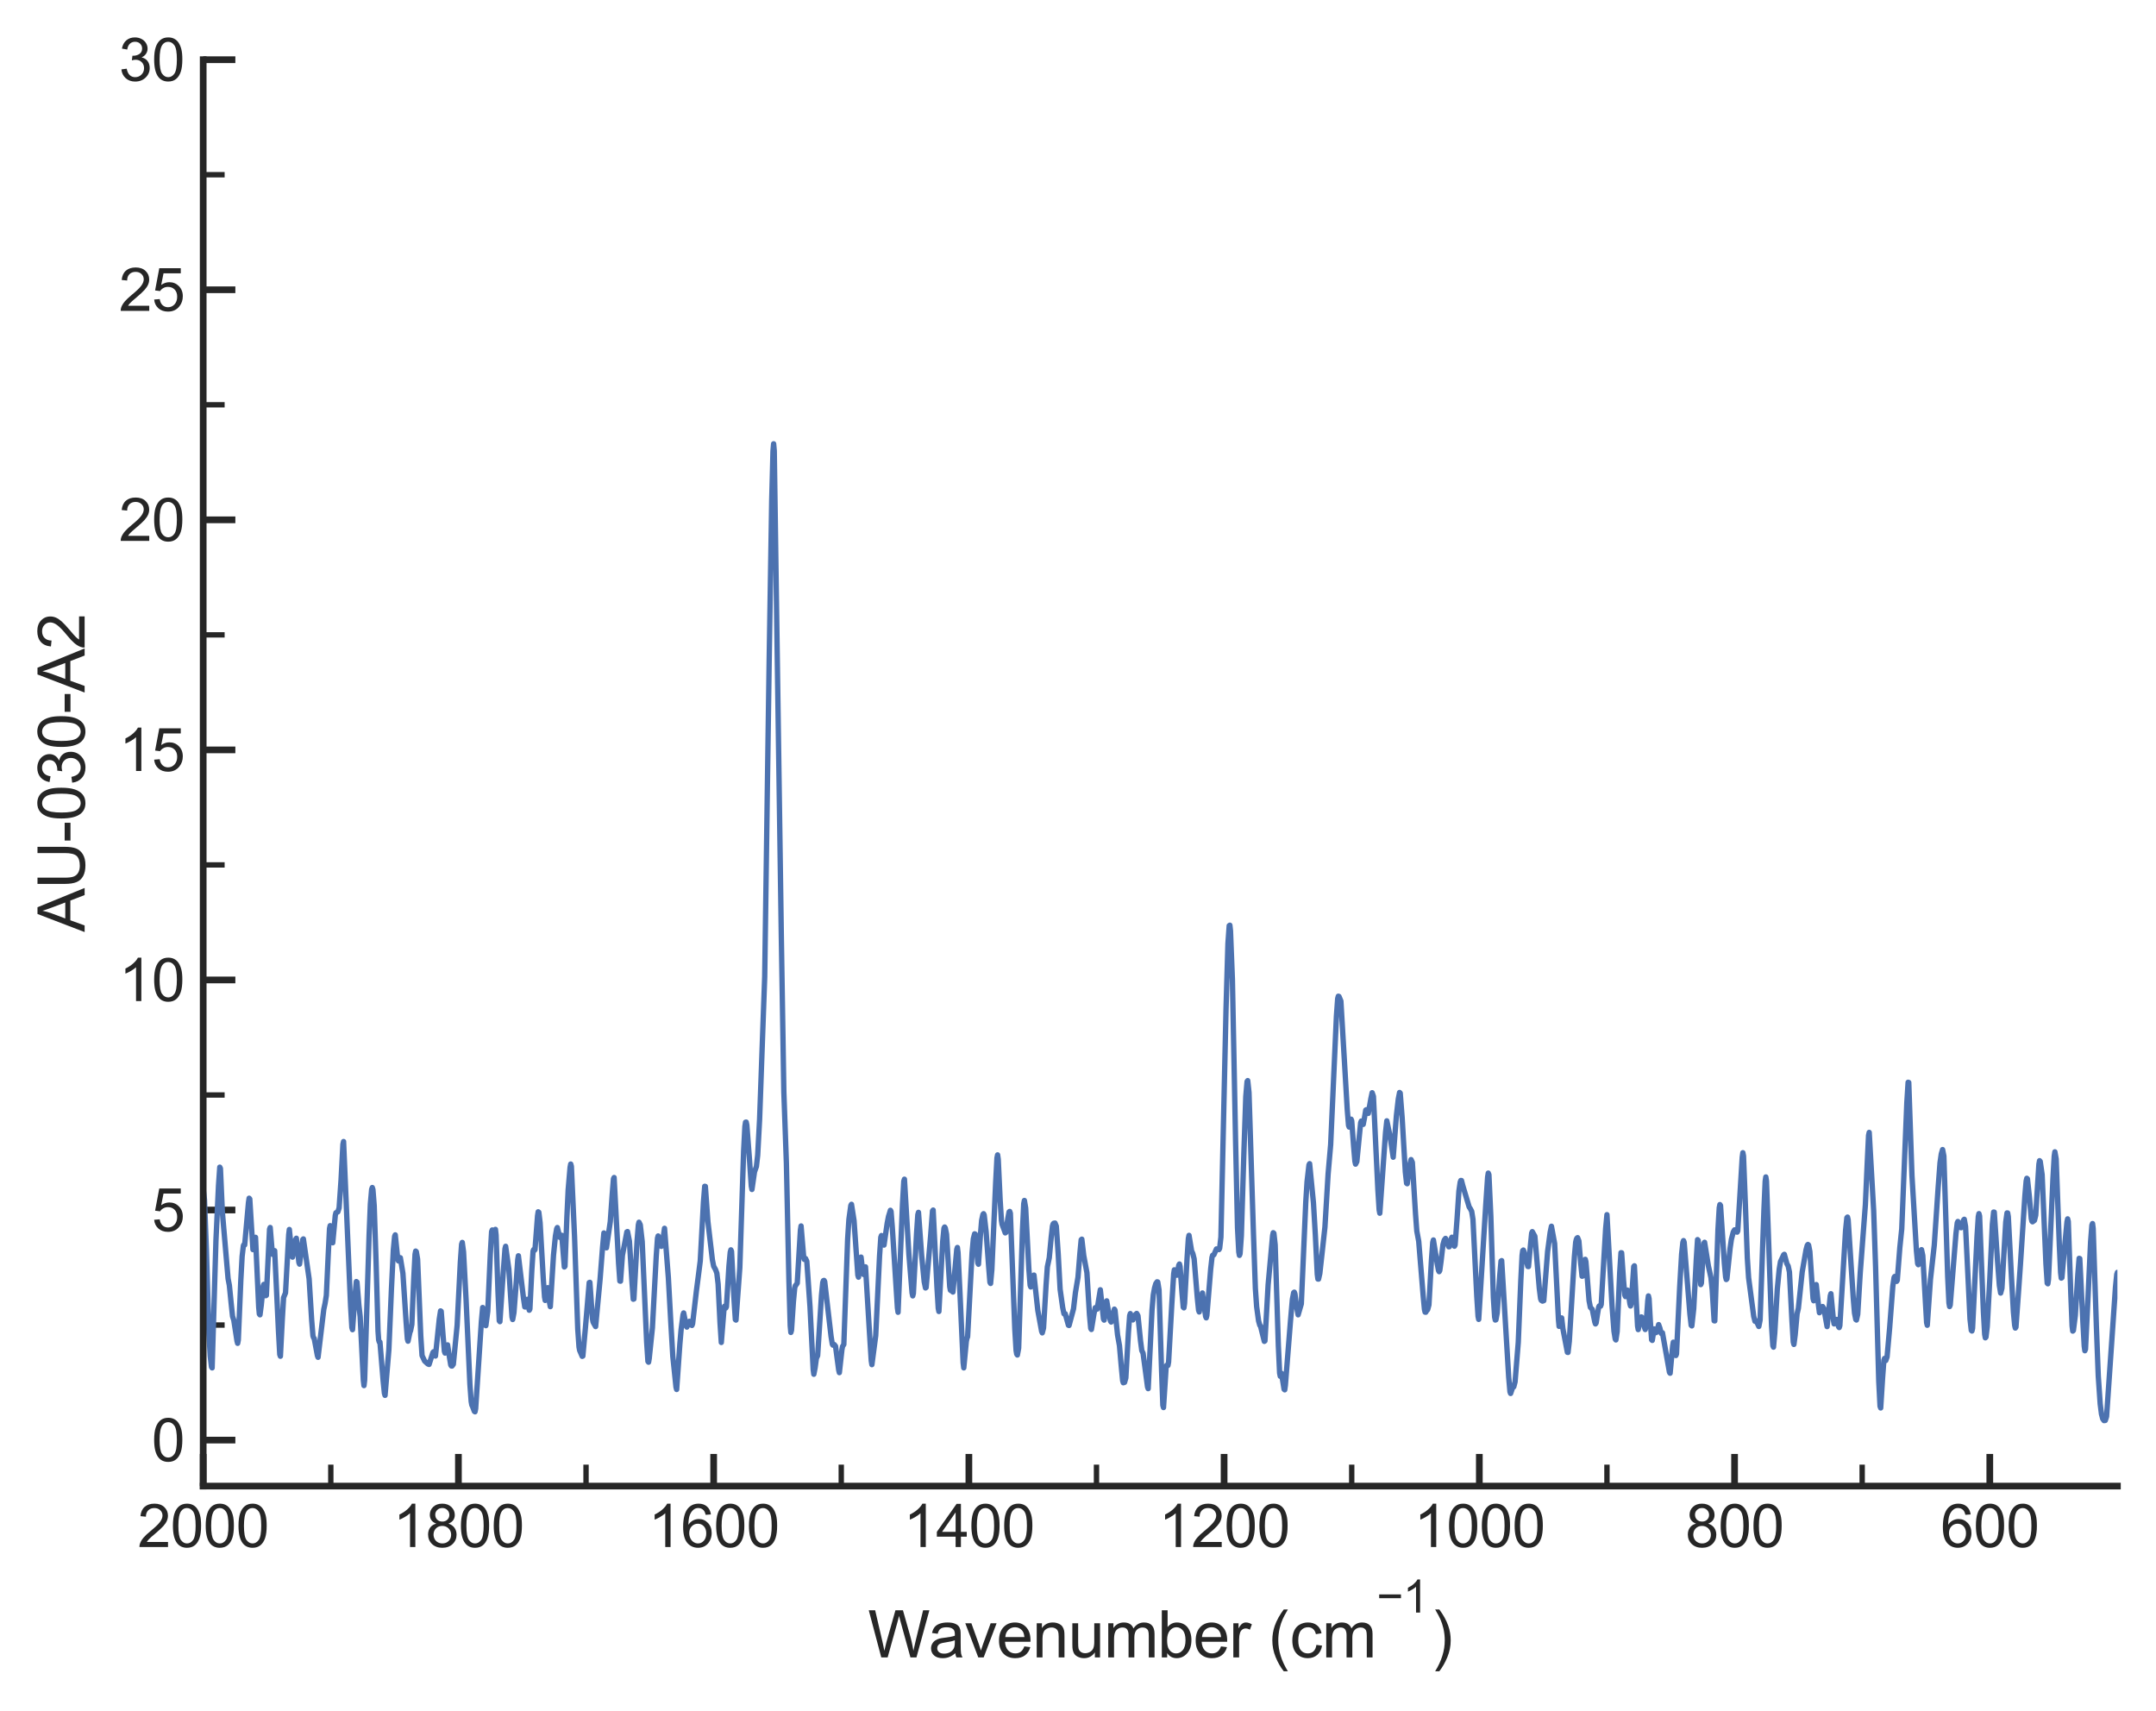 <?xml version="1.0" encoding="utf-8" standalone="no"?>
<!DOCTYPE svg PUBLIC "-//W3C//DTD SVG 1.1//EN"
  "http://www.w3.org/Graphics/SVG/1.1/DTD/svg11.dtd">
<svg xmlns:xlink="http://www.w3.org/1999/xlink" width="402.228pt" height="319.169pt" viewBox="0 0 402.228 319.169" xmlns="http://www.w3.org/2000/svg" version="1.1">
 <defs>
  <style type="text/css">*{stroke-linejoin: round; stroke-linecap: butt}</style>
 </defs>
 <g id="figure_1">
  <g id="patch_1">
   <path d="M 0 319.169 
L 402.228 319.169 
L 402.228 0 
L 0 0 
z
" style="fill: #ffffff"/>
  </g>
  <g id="axes_1">
   <g id="patch_2">
    <path d="M 37.908 277.249 
L 395.028 277.249 
L 395.028 11.137 
L 37.908 11.137 
z
" style="fill: #ffffff"/>
   </g>
   <g id="matplotlib.axis_1">
    <g id="xtick_1">
     <g id="line2d_1">
      <defs>
       <path id="mbbbd903b39" d="M 0 0 
L 0 -6 
" style="stroke: #262626; stroke-width: 1.25"/>
      </defs>
      <g>
       <use xlink:href="#mbbbd903b39" x="371.22" y="277.249" style="fill: #262626; stroke: #262626; stroke-width: 1.25"/>
      </g>
     </g>
     <g id="text_1">
      <!-- 600 -->
      <g style="fill: #262626" transform="translate(362.045 288.622) scale(0.11 -0.11)">
       <defs>
        <path id="ArialMT-36" d="M 3184 3459 
L 2625 3416 
Q 2550 3747 2413 3897 
Q 2184 4138 1850 4138 
Q 1581 4138 1378 3988 
Q 1113 3794 959 3422 
Q 806 3050 800 2363 
Q 1003 2672 1297 2822 
Q 1591 2972 1913 2972 
Q 2475 2972 2870 2558 
Q 3266 2144 3266 1488 
Q 3266 1056 3080 686 
Q 2894 316 2569 119 
Q 2244 -78 1831 -78 
Q 1128 -78 684 439 
Q 241 956 241 2144 
Q 241 3472 731 4075 
Q 1159 4600 1884 4600 
Q 2425 4600 2770 4297 
Q 3116 3994 3184 3459 
z
M 888 1484 
Q 888 1194 1011 928 
Q 1134 663 1356 523 
Q 1578 384 1822 384 
Q 2178 384 2434 671 
Q 2691 959 2691 1453 
Q 2691 1928 2437 2201 
Q 2184 2475 1800 2475 
Q 1419 2475 1153 2201 
Q 888 1928 888 1484 
z
" transform="scale(0.016)"/>
        <path id="ArialMT-30" d="M 266 2259 
Q 266 3072 433 3567 
Q 600 4063 929 4331 
Q 1259 4600 1759 4600 
Q 2128 4600 2406 4451 
Q 2684 4303 2865 4023 
Q 3047 3744 3150 3342 
Q 3253 2941 3253 2259 
Q 3253 1453 3087 958 
Q 2922 463 2592 192 
Q 2263 -78 1759 -78 
Q 1097 -78 719 397 
Q 266 969 266 2259 
z
M 844 2259 
Q 844 1131 1108 757 
Q 1372 384 1759 384 
Q 2147 384 2411 759 
Q 2675 1134 2675 2259 
Q 2675 3391 2411 3762 
Q 2147 4134 1753 4134 
Q 1366 4134 1134 3806 
Q 844 3388 844 2259 
z
" transform="scale(0.016)"/>
       </defs>
       <use xlink:href="#ArialMT-36"/>
       <use xlink:href="#ArialMT-30" x="55.615"/>
       <use xlink:href="#ArialMT-30" x="111.23"/>
      </g>
     </g>
    </g>
    <g id="xtick_2">
     <g id="line2d_2">
      <g>
       <use xlink:href="#mbbbd903b39" x="323.604" y="277.249" style="fill: #262626; stroke: #262626; stroke-width: 1.25"/>
      </g>
     </g>
     <g id="text_2">
      <!-- 800 -->
      <g style="fill: #262626" transform="translate(314.429 288.622) scale(0.11 -0.11)">
       <defs>
        <path id="ArialMT-38" d="M 1131 2484 
Q 781 2613 612 2850 
Q 444 3088 444 3419 
Q 444 3919 803 4259 
Q 1163 4600 1759 4600 
Q 2359 4600 2725 4251 
Q 3091 3903 3091 3403 
Q 3091 3084 2923 2848 
Q 2756 2613 2416 2484 
Q 2838 2347 3058 2040 
Q 3278 1734 3278 1309 
Q 3278 722 2862 322 
Q 2447 -78 1769 -78 
Q 1091 -78 675 323 
Q 259 725 259 1325 
Q 259 1772 486 2073 
Q 713 2375 1131 2484 
z
M 1019 3438 
Q 1019 3113 1228 2906 
Q 1438 2700 1772 2700 
Q 2097 2700 2305 2904 
Q 2513 3109 2513 3406 
Q 2513 3716 2298 3927 
Q 2084 4138 1766 4138 
Q 1444 4138 1231 3931 
Q 1019 3725 1019 3438 
z
M 838 1322 
Q 838 1081 952 856 
Q 1066 631 1291 507 
Q 1516 384 1775 384 
Q 2178 384 2440 643 
Q 2703 903 2703 1303 
Q 2703 1709 2433 1975 
Q 2163 2241 1756 2241 
Q 1359 2241 1098 1978 
Q 838 1716 838 1322 
z
" transform="scale(0.016)"/>
       </defs>
       <use xlink:href="#ArialMT-38"/>
       <use xlink:href="#ArialMT-30" x="55.615"/>
       <use xlink:href="#ArialMT-30" x="111.23"/>
      </g>
     </g>
    </g>
    <g id="xtick_3">
     <g id="line2d_3">
      <g>
       <use xlink:href="#mbbbd903b39" x="275.988" y="277.249" style="fill: #262626; stroke: #262626; stroke-width: 1.25"/>
      </g>
     </g>
     <g id="text_3">
      <!-- 1000 -->
      <g style="fill: #262626" transform="translate(263.754 288.622) scale(0.11 -0.11)">
       <defs>
        <path id="ArialMT-31" d="M 2384 0 
L 1822 0 
L 1822 3584 
Q 1619 3391 1289 3197 
Q 959 3003 697 2906 
L 697 3450 
Q 1169 3672 1522 3987 
Q 1875 4303 2022 4600 
L 2384 4600 
L 2384 0 
z
" transform="scale(0.016)"/>
       </defs>
       <use xlink:href="#ArialMT-31"/>
       <use xlink:href="#ArialMT-30" x="55.615"/>
       <use xlink:href="#ArialMT-30" x="111.23"/>
       <use xlink:href="#ArialMT-30" x="166.846"/>
      </g>
     </g>
    </g>
    <g id="xtick_4">
     <g id="line2d_4">
      <g>
       <use xlink:href="#mbbbd903b39" x="228.372" y="277.249" style="fill: #262626; stroke: #262626; stroke-width: 1.25"/>
      </g>
     </g>
     <g id="text_4">
      <!-- 1200 -->
      <g style="fill: #262626" transform="translate(216.138 288.622) scale(0.11 -0.11)">
       <defs>
        <path id="ArialMT-32" d="M 3222 541 
L 3222 0 
L 194 0 
Q 188 203 259 391 
Q 375 700 629 1000 
Q 884 1300 1366 1694 
Q 2113 2306 2375 2664 
Q 2638 3022 2638 3341 
Q 2638 3675 2398 3904 
Q 2159 4134 1775 4134 
Q 1369 4134 1125 3890 
Q 881 3647 878 3216 
L 300 3275 
Q 359 3922 746 4261 
Q 1134 4600 1788 4600 
Q 2447 4600 2831 4234 
Q 3216 3869 3216 3328 
Q 3216 3053 3103 2787 
Q 2991 2522 2730 2228 
Q 2469 1934 1863 1422 
Q 1356 997 1212 845 
Q 1069 694 975 541 
L 3222 541 
z
" transform="scale(0.016)"/>
       </defs>
       <use xlink:href="#ArialMT-31"/>
       <use xlink:href="#ArialMT-32" x="55.615"/>
       <use xlink:href="#ArialMT-30" x="111.23"/>
       <use xlink:href="#ArialMT-30" x="166.846"/>
      </g>
     </g>
    </g>
    <g id="xtick_5">
     <g id="line2d_5">
      <g>
       <use xlink:href="#mbbbd903b39" x="180.756" y="277.249" style="fill: #262626; stroke: #262626; stroke-width: 1.25"/>
      </g>
     </g>
     <g id="text_5">
      <!-- 1400 -->
      <g style="fill: #262626" transform="translate(168.522 288.622) scale(0.11 -0.11)">
       <defs>
        <path id="ArialMT-34" d="M 2069 0 
L 2069 1097 
L 81 1097 
L 81 1613 
L 2172 4581 
L 2631 4581 
L 2631 1613 
L 3250 1613 
L 3250 1097 
L 2631 1097 
L 2631 0 
L 2069 0 
z
M 2069 1613 
L 2069 3678 
L 634 1613 
L 2069 1613 
z
" transform="scale(0.016)"/>
       </defs>
       <use xlink:href="#ArialMT-31"/>
       <use xlink:href="#ArialMT-34" x="55.615"/>
       <use xlink:href="#ArialMT-30" x="111.23"/>
       <use xlink:href="#ArialMT-30" x="166.846"/>
      </g>
     </g>
    </g>
    <g id="xtick_6">
     <g id="line2d_6">
      <g>
       <use xlink:href="#mbbbd903b39" x="133.14" y="277.249" style="fill: #262626; stroke: #262626; stroke-width: 1.25"/>
      </g>
     </g>
     <g id="text_6">
      <!-- 1600 -->
      <g style="fill: #262626" transform="translate(120.906 288.622) scale(0.11 -0.11)">
       <use xlink:href="#ArialMT-31"/>
       <use xlink:href="#ArialMT-36" x="55.615"/>
       <use xlink:href="#ArialMT-30" x="111.23"/>
       <use xlink:href="#ArialMT-30" x="166.846"/>
      </g>
     </g>
    </g>
    <g id="xtick_7">
     <g id="line2d_7">
      <g>
       <use xlink:href="#mbbbd903b39" x="85.524" y="277.249" style="fill: #262626; stroke: #262626; stroke-width: 1.25"/>
      </g>
     </g>
     <g id="text_7">
      <!-- 1800 -->
      <g style="fill: #262626" transform="translate(73.29 288.622) scale(0.11 -0.11)">
       <use xlink:href="#ArialMT-31"/>
       <use xlink:href="#ArialMT-38" x="55.615"/>
       <use xlink:href="#ArialMT-30" x="111.23"/>
       <use xlink:href="#ArialMT-30" x="166.846"/>
      </g>
     </g>
    </g>
    <g id="xtick_8">
     <g id="line2d_8">
      <g>
       <use xlink:href="#mbbbd903b39" x="37.908" y="277.249" style="fill: #262626; stroke: #262626; stroke-width: 1.25"/>
      </g>
     </g>
     <g id="text_8">
      <!-- 2000 -->
      <g style="fill: #262626" transform="translate(25.674 288.622) scale(0.11 -0.11)">
       <use xlink:href="#ArialMT-32"/>
       <use xlink:href="#ArialMT-30" x="55.615"/>
       <use xlink:href="#ArialMT-30" x="111.23"/>
       <use xlink:href="#ArialMT-30" x="166.846"/>
      </g>
     </g>
    </g>
    <g id="xtick_9">
     <g id="line2d_9">
      <defs>
       <path id="m2506dffb56" d="M 0 0 
L 0 -4 
" style="stroke: #262626"/>
      </defs>
      <g>
       <use xlink:href="#m2506dffb56" x="347.412" y="277.249" style="fill: #262626; stroke: #262626"/>
      </g>
     </g>
    </g>
    <g id="xtick_10">
     <g id="line2d_10">
      <g>
       <use xlink:href="#m2506dffb56" x="299.796" y="277.249" style="fill: #262626; stroke: #262626"/>
      </g>
     </g>
    </g>
    <g id="xtick_11">
     <g id="line2d_11">
      <g>
       <use xlink:href="#m2506dffb56" x="252.18" y="277.249" style="fill: #262626; stroke: #262626"/>
      </g>
     </g>
    </g>
    <g id="xtick_12">
     <g id="line2d_12">
      <g>
       <use xlink:href="#m2506dffb56" x="204.564" y="277.249" style="fill: #262626; stroke: #262626"/>
      </g>
     </g>
    </g>
    <g id="xtick_13">
     <g id="line2d_13">
      <g>
       <use xlink:href="#m2506dffb56" x="156.948" y="277.249" style="fill: #262626; stroke: #262626"/>
      </g>
     </g>
    </g>
    <g id="xtick_14">
     <g id="line2d_14">
      <g>
       <use xlink:href="#m2506dffb56" x="109.332" y="277.249" style="fill: #262626; stroke: #262626"/>
      </g>
     </g>
    </g>
    <g id="xtick_15">
     <g id="line2d_15">
      <g>
       <use xlink:href="#m2506dffb56" x="61.716" y="277.249" style="fill: #262626; stroke: #262626"/>
      </g>
     </g>
    </g>
    <g id="text_9">
     <!-- Wavenumber ($\mathregular{cm^{-1}}$) -->
     <g style="fill: #262626" transform="translate(161.928 309.329) scale(0.12 -0.12)">
      <defs>
       <path id="ArialMT-57" d="M 1294 0 
L 78 4581 
L 700 4581 
L 1397 1578 
Q 1509 1106 1591 641 
Q 1766 1375 1797 1488 
L 2669 4581 
L 3400 4581 
L 4056 2263 
Q 4303 1400 4413 641 
Q 4500 1075 4641 1638 
L 5359 4581 
L 5969 4581 
L 4713 0 
L 4128 0 
L 3163 3491 
Q 3041 3928 3019 4028 
Q 2947 3713 2884 3491 
L 1913 0 
L 1294 0 
z
" transform="scale(0.016)"/>
       <path id="ArialMT-61" d="M 2588 409 
Q 2275 144 1986 34 
Q 1697 -75 1366 -75 
Q 819 -75 525 192 
Q 231 459 231 875 
Q 231 1119 342 1320 
Q 453 1522 633 1644 
Q 813 1766 1038 1828 
Q 1203 1872 1538 1913 
Q 2219 1994 2541 2106 
Q 2544 2222 2544 2253 
Q 2544 2597 2384 2738 
Q 2169 2928 1744 2928 
Q 1347 2928 1158 2789 
Q 969 2650 878 2297 
L 328 2372 
Q 403 2725 575 2942 
Q 747 3159 1072 3276 
Q 1397 3394 1825 3394 
Q 2250 3394 2515 3294 
Q 2781 3194 2906 3042 
Q 3031 2891 3081 2659 
Q 3109 2516 3109 2141 
L 3109 1391 
Q 3109 606 3145 398 
Q 3181 191 3288 0 
L 2700 0 
Q 2613 175 2588 409 
z
M 2541 1666 
Q 2234 1541 1622 1453 
Q 1275 1403 1131 1340 
Q 988 1278 909 1158 
Q 831 1038 831 891 
Q 831 666 1001 516 
Q 1172 366 1500 366 
Q 1825 366 2078 508 
Q 2331 650 2450 897 
Q 2541 1088 2541 1459 
L 2541 1666 
z
" transform="scale(0.016)"/>
       <path id="ArialMT-76" d="M 1344 0 
L 81 3319 
L 675 3319 
L 1388 1331 
Q 1503 1009 1600 663 
Q 1675 925 1809 1294 
L 2547 3319 
L 3125 3319 
L 1869 0 
L 1344 0 
z
" transform="scale(0.016)"/>
       <path id="ArialMT-65" d="M 2694 1069 
L 3275 997 
Q 3138 488 2766 206 
Q 2394 -75 1816 -75 
Q 1088 -75 661 373 
Q 234 822 234 1631 
Q 234 2469 665 2931 
Q 1097 3394 1784 3394 
Q 2450 3394 2872 2941 
Q 3294 2488 3294 1666 
Q 3294 1616 3291 1516 
L 816 1516 
Q 847 969 1125 678 
Q 1403 388 1819 388 
Q 2128 388 2347 550 
Q 2566 713 2694 1069 
z
M 847 1978 
L 2700 1978 
Q 2663 2397 2488 2606 
Q 2219 2931 1791 2931 
Q 1403 2931 1139 2672 
Q 875 2413 847 1978 
z
" transform="scale(0.016)"/>
       <path id="ArialMT-6e" d="M 422 0 
L 422 3319 
L 928 3319 
L 928 2847 
Q 1294 3394 1984 3394 
Q 2284 3394 2536 3286 
Q 2788 3178 2913 3003 
Q 3038 2828 3088 2588 
Q 3119 2431 3119 2041 
L 3119 0 
L 2556 0 
L 2556 2019 
Q 2556 2363 2490 2533 
Q 2425 2703 2258 2804 
Q 2091 2906 1866 2906 
Q 1506 2906 1245 2678 
Q 984 2450 984 1813 
L 984 0 
L 422 0 
z
" transform="scale(0.016)"/>
       <path id="ArialMT-75" d="M 2597 0 
L 2597 488 
Q 2209 -75 1544 -75 
Q 1250 -75 995 37 
Q 741 150 617 320 
Q 494 491 444 738 
Q 409 903 409 1263 
L 409 3319 
L 972 3319 
L 972 1478 
Q 972 1038 1006 884 
Q 1059 663 1231 536 
Q 1403 409 1656 409 
Q 1909 409 2131 539 
Q 2353 669 2445 892 
Q 2538 1116 2538 1541 
L 2538 3319 
L 3100 3319 
L 3100 0 
L 2597 0 
z
" transform="scale(0.016)"/>
       <path id="ArialMT-6d" d="M 422 0 
L 422 3319 
L 925 3319 
L 925 2853 
Q 1081 3097 1340 3245 
Q 1600 3394 1931 3394 
Q 2300 3394 2536 3241 
Q 2772 3088 2869 2813 
Q 3263 3394 3894 3394 
Q 4388 3394 4653 3120 
Q 4919 2847 4919 2278 
L 4919 0 
L 4359 0 
L 4359 2091 
Q 4359 2428 4304 2576 
Q 4250 2725 4106 2815 
Q 3963 2906 3769 2906 
Q 3419 2906 3187 2673 
Q 2956 2441 2956 1928 
L 2956 0 
L 2394 0 
L 2394 2156 
Q 2394 2531 2256 2718 
Q 2119 2906 1806 2906 
Q 1569 2906 1367 2781 
Q 1166 2656 1075 2415 
Q 984 2175 984 1722 
L 984 0 
L 422 0 
z
" transform="scale(0.016)"/>
       <path id="ArialMT-62" d="M 941 0 
L 419 0 
L 419 4581 
L 981 4581 
L 981 2947 
Q 1338 3394 1891 3394 
Q 2197 3394 2470 3270 
Q 2744 3147 2920 2923 
Q 3097 2700 3197 2384 
Q 3297 2069 3297 1709 
Q 3297 856 2875 390 
Q 2453 -75 1863 -75 
Q 1275 -75 941 416 
L 941 0 
z
M 934 1684 
Q 934 1088 1097 822 
Q 1363 388 1816 388 
Q 2184 388 2453 708 
Q 2722 1028 2722 1663 
Q 2722 2313 2464 2622 
Q 2206 2931 1841 2931 
Q 1472 2931 1203 2611 
Q 934 2291 934 1684 
z
" transform="scale(0.016)"/>
       <path id="ArialMT-72" d="M 416 0 
L 416 3319 
L 922 3319 
L 922 2816 
Q 1116 3169 1280 3281 
Q 1444 3394 1641 3394 
Q 1925 3394 2219 3213 
L 2025 2691 
Q 1819 2813 1613 2813 
Q 1428 2813 1281 2702 
Q 1134 2591 1072 2394 
Q 978 2094 978 1738 
L 978 0 
L 416 0 
z
" transform="scale(0.016)"/>
       <path id="ArialMT-20" transform="scale(0.016)"/>
       <path id="ArialMT-28" d="M 1497 -1347 
Q 1031 -759 709 28 
Q 388 816 388 1659 
Q 388 2403 628 3084 
Q 909 3875 1497 4659 
L 1900 4659 
Q 1522 4009 1400 3731 
Q 1209 3300 1100 2831 
Q 966 2247 966 1656 
Q 966 153 1900 -1347 
L 1497 -1347 
z
" transform="scale(0.016)"/>
       <path id="ArialMT-63" d="M 2588 1216 
L 3141 1144 
Q 3050 572 2676 248 
Q 2303 -75 1759 -75 
Q 1078 -75 664 370 
Q 250 816 250 1647 
Q 250 2184 428 2587 
Q 606 2991 970 3192 
Q 1334 3394 1763 3394 
Q 2303 3394 2647 3120 
Q 2991 2847 3088 2344 
L 2541 2259 
Q 2463 2594 2264 2762 
Q 2066 2931 1784 2931 
Q 1359 2931 1093 2626 
Q 828 2322 828 1663 
Q 828 994 1084 691 
Q 1341 388 1753 388 
Q 2084 388 2306 591 
Q 2528 794 2588 1216 
z
" transform="scale(0.016)"/>
       <path id="ArialMT-2212" d="M 3381 1997 
L 356 1997 
L 356 2522 
L 3381 2522 
L 3381 1997 
z
" transform="scale(0.016)"/>
       <path id="ArialMT-29" d="M 791 -1347 
L 388 -1347 
Q 1322 153 1322 1656 
Q 1322 2244 1188 2822 
Q 1081 3291 891 3722 
Q 769 4003 388 4659 
L 791 4659 
Q 1378 3875 1659 3084 
Q 1900 2403 1900 1659 
Q 1900 816 1576 28 
Q 1253 -759 791 -1347 
z
" transform="scale(0.016)"/>
      </defs>
      <use xlink:href="#ArialMT-57" transform="translate(0 0.994)"/>
      <use xlink:href="#ArialMT-61" transform="translate(94.385 0.994)"/>
      <use xlink:href="#ArialMT-76" transform="translate(150 0.994)"/>
      <use xlink:href="#ArialMT-65" transform="translate(200 0.994)"/>
      <use xlink:href="#ArialMT-6e" transform="translate(255.615 0.994)"/>
      <use xlink:href="#ArialMT-75" transform="translate(311.23 0.994)"/>
      <use xlink:href="#ArialMT-6d" transform="translate(366.846 0.994)"/>
      <use xlink:href="#ArialMT-62" transform="translate(450.146 0.994)"/>
      <use xlink:href="#ArialMT-65" transform="translate(505.762 0.994)"/>
      <use xlink:href="#ArialMT-72" transform="translate(561.377 0.994)"/>
      <use xlink:href="#ArialMT-20" transform="translate(594.678 0.994)"/>
      <use xlink:href="#ArialMT-28" transform="translate(622.461 0.994)"/>
      <use xlink:href="#ArialMT-63" transform="translate(655.762 0.994)"/>
      <use xlink:href="#ArialMT-6d" transform="translate(705.762 0.994)"/>
      <use xlink:href="#ArialMT-2212" transform="translate(790.805 70.688) scale(0.7)"/>
      <use xlink:href="#ArialMT-31" transform="translate(831.684 70.688) scale(0.7)"/>
      <use xlink:href="#ArialMT-29" transform="translate(875.593 0.994)"/>
     </g>
    </g>
   </g>
   <g id="matplotlib.axis_2">
    <g id="ytick_1">
     <g id="line2d_16">
      <defs>
       <path id="macecf5a97e" d="M 0 0 
L 6 0 
" style="stroke: #262626; stroke-width: 1.25"/>
      </defs>
      <g>
       <use xlink:href="#macecf5a97e" x="37.908" y="268.665" style="fill: #262626; stroke: #262626; stroke-width: 1.25"/>
      </g>
     </g>
     <g id="text_10">
      <!-- 0 -->
      <g style="fill: #262626" transform="translate(28.291 272.601) scale(0.11 -0.11)">
       <use xlink:href="#ArialMT-30"/>
      </g>
     </g>
    </g>
    <g id="ytick_2">
     <g id="line2d_17">
      <g>
       <use xlink:href="#macecf5a97e" x="37.908" y="225.743" style="fill: #262626; stroke: #262626; stroke-width: 1.25"/>
      </g>
     </g>
     <g id="text_11">
      <!-- 5 -->
      <g style="fill: #262626" transform="translate(28.291 229.68) scale(0.11 -0.11)">
       <defs>
        <path id="ArialMT-35" d="M 266 1200 
L 856 1250 
Q 922 819 1161 601 
Q 1400 384 1738 384 
Q 2144 384 2425 690 
Q 2706 997 2706 1503 
Q 2706 1984 2436 2262 
Q 2166 2541 1728 2541 
Q 1456 2541 1237 2417 
Q 1019 2294 894 2097 
L 366 2166 
L 809 4519 
L 3088 4519 
L 3088 3981 
L 1259 3981 
L 1013 2750 
Q 1425 3038 1878 3038 
Q 2478 3038 2890 2622 
Q 3303 2206 3303 1553 
Q 3303 931 2941 478 
Q 2500 -78 1738 -78 
Q 1113 -78 717 272 
Q 322 622 266 1200 
z
" transform="scale(0.016)"/>
       </defs>
       <use xlink:href="#ArialMT-35"/>
      </g>
     </g>
    </g>
    <g id="ytick_3">
     <g id="line2d_18">
      <g>
       <use xlink:href="#macecf5a97e" x="37.908" y="182.822" style="fill: #262626; stroke: #262626; stroke-width: 1.25"/>
      </g>
     </g>
     <g id="text_12">
      <!-- 10 -->
      <g style="fill: #262626" transform="translate(22.174 186.759) scale(0.11 -0.11)">
       <use xlink:href="#ArialMT-31"/>
       <use xlink:href="#ArialMT-30" x="55.615"/>
      </g>
     </g>
    </g>
    <g id="ytick_4">
     <g id="line2d_19">
      <g>
       <use xlink:href="#macecf5a97e" x="37.908" y="139.901" style="fill: #262626; stroke: #262626; stroke-width: 1.25"/>
      </g>
     </g>
     <g id="text_13">
      <!-- 15 -->
      <g style="fill: #262626" transform="translate(22.174 143.837) scale(0.11 -0.11)">
       <use xlink:href="#ArialMT-31"/>
       <use xlink:href="#ArialMT-35" x="55.615"/>
      </g>
     </g>
    </g>
    <g id="ytick_5">
     <g id="line2d_20">
      <g>
       <use xlink:href="#macecf5a97e" x="37.908" y="96.979" style="fill: #262626; stroke: #262626; stroke-width: 1.25"/>
      </g>
     </g>
     <g id="text_14">
      <!-- 20 -->
      <g style="fill: #262626" transform="translate(22.174 100.916) scale(0.11 -0.11)">
       <use xlink:href="#ArialMT-32"/>
       <use xlink:href="#ArialMT-30" x="55.615"/>
      </g>
     </g>
    </g>
    <g id="ytick_6">
     <g id="line2d_21">
      <g>
       <use xlink:href="#macecf5a97e" x="37.908" y="54.058" style="fill: #262626; stroke: #262626; stroke-width: 1.25"/>
      </g>
     </g>
     <g id="text_15">
      <!-- 25 -->
      <g style="fill: #262626" transform="translate(22.174 57.995) scale(0.11 -0.11)">
       <use xlink:href="#ArialMT-32"/>
       <use xlink:href="#ArialMT-35" x="55.615"/>
      </g>
     </g>
    </g>
    <g id="ytick_7">
     <g id="line2d_22">
      <g>
       <use xlink:href="#macecf5a97e" x="37.908" y="11.137" style="fill: #262626; stroke: #262626; stroke-width: 1.25"/>
      </g>
     </g>
     <g id="text_16">
      <!-- 30 -->
      <g style="fill: #262626" transform="translate(22.174 15.074) scale(0.11 -0.11)">
       <defs>
        <path id="ArialMT-33" d="M 269 1209 
L 831 1284 
Q 928 806 1161 595 
Q 1394 384 1728 384 
Q 2125 384 2398 659 
Q 2672 934 2672 1341 
Q 2672 1728 2419 1979 
Q 2166 2231 1775 2231 
Q 1616 2231 1378 2169 
L 1441 2663 
Q 1497 2656 1531 2656 
Q 1891 2656 2178 2843 
Q 2466 3031 2466 3422 
Q 2466 3731 2256 3934 
Q 2047 4138 1716 4138 
Q 1388 4138 1169 3931 
Q 950 3725 888 3313 
L 325 3413 
Q 428 3978 793 4289 
Q 1159 4600 1703 4600 
Q 2078 4600 2393 4439 
Q 2709 4278 2876 4000 
Q 3044 3722 3044 3409 
Q 3044 3113 2884 2869 
Q 2725 2625 2413 2481 
Q 2819 2388 3044 2092 
Q 3269 1797 3269 1353 
Q 3269 753 2831 336 
Q 2394 -81 1725 -81 
Q 1122 -81 723 278 
Q 325 638 269 1209 
z
" transform="scale(0.016)"/>
       </defs>
       <use xlink:href="#ArialMT-33"/>
       <use xlink:href="#ArialMT-30" x="55.615"/>
      </g>
     </g>
    </g>
    <g id="ytick_8">
     <g id="line2d_23">
      <defs>
       <path id="m9fd628521d" d="M 0 0 
L 4 0 
" style="stroke: #262626"/>
      </defs>
      <g>
       <use xlink:href="#m9fd628521d" x="37.908" y="247.204" style="fill: #262626; stroke: #262626"/>
      </g>
     </g>
    </g>
    <g id="ytick_9">
     <g id="line2d_24">
      <g>
       <use xlink:href="#m9fd628521d" x="37.908" y="204.283" style="fill: #262626; stroke: #262626"/>
      </g>
     </g>
    </g>
    <g id="ytick_10">
     <g id="line2d_25">
      <g>
       <use xlink:href="#m9fd628521d" x="37.908" y="161.361" style="fill: #262626; stroke: #262626"/>
      </g>
     </g>
    </g>
    <g id="ytick_11">
     <g id="line2d_26">
      <g>
       <use xlink:href="#m9fd628521d" x="37.908" y="118.44" style="fill: #262626; stroke: #262626"/>
      </g>
     </g>
    </g>
    <g id="ytick_12">
     <g id="line2d_27">
      <g>
       <use xlink:href="#m9fd628521d" x="37.908" y="75.519" style="fill: #262626; stroke: #262626"/>
      </g>
     </g>
    </g>
    <g id="ytick_13">
     <g id="line2d_28">
      <g>
       <use xlink:href="#m9fd628521d" x="37.908" y="32.597" style="fill: #262626; stroke: #262626"/>
      </g>
     </g>
    </g>
    <g id="text_17">
     <!-- AU-030-A2 -->
     <g style="fill: #262626" transform="translate(15.789 173.872) rotate(-90) scale(0.12 -0.12)">
      <defs>
       <path id="ArialMT-41" d="M -9 0 
L 1750 4581 
L 2403 4581 
L 4278 0 
L 3588 0 
L 3053 1388 
L 1138 1388 
L 634 0 
L -9 0 
z
M 1313 1881 
L 2866 1881 
L 2388 3150 
Q 2169 3728 2063 4100 
Q 1975 3659 1816 3225 
L 1313 1881 
z
" transform="scale(0.016)"/>
       <path id="ArialMT-55" d="M 3500 4581 
L 4106 4581 
L 4106 1934 
Q 4106 1244 3950 837 
Q 3794 431 3386 176 
Q 2978 -78 2316 -78 
Q 1672 -78 1262 144 
Q 853 366 678 786 
Q 503 1206 503 1934 
L 503 4581 
L 1109 4581 
L 1109 1938 
Q 1109 1341 1220 1058 
Q 1331 775 1601 622 
Q 1872 469 2263 469 
Q 2931 469 3215 772 
Q 3500 1075 3500 1938 
L 3500 4581 
z
" transform="scale(0.016)"/>
       <path id="ArialMT-2d" d="M 203 1375 
L 203 1941 
L 1931 1941 
L 1931 1375 
L 203 1375 
z
" transform="scale(0.016)"/>
      </defs>
      <use xlink:href="#ArialMT-41"/>
      <use xlink:href="#ArialMT-55" x="66.699"/>
      <use xlink:href="#ArialMT-2d" x="138.916"/>
      <use xlink:href="#ArialMT-30" x="172.217"/>
      <use xlink:href="#ArialMT-33" x="227.832"/>
      <use xlink:href="#ArialMT-30" x="283.447"/>
      <use xlink:href="#ArialMT-2d" x="339.062"/>
      <use xlink:href="#ArialMT-41" x="372.363"/>
      <use xlink:href="#ArialMT-32" x="439.062"/>
     </g>
    </g>
   </g>
   <g id="PolyCollection_1"/>
   <g id="line2d_29">
    <path d="M 395.147 237.439 
L 395.028 237.377 
L 394.909 237.752 
L 394.671 240.114 
L 393.005 264.271 
L 392.767 264.998 
L 392.529 265.031 
L 392.291 264.698 
L 392.052 263.786 
L 391.814 261.891 
L 391.457 256.695 
L 391.1 247.291 
L 390.505 229.182 
L 390.386 228.274 
L 390.267 228.578 
L 390.029 231.659 
L 389.553 241.882 
L 389.076 251.702 
L 388.957 251.997 
L 388.838 251.142 
L 388.6 246.799 
L 388.005 234.8 
L 387.886 234.761 
L 387.648 237.752 
L 387.172 245.424 
L 386.815 248.223 
L 386.696 248.329 
L 386.577 247.366 
L 386.339 241.456 
L 385.862 227.881 
L 385.743 227.395 
L 385.624 227.938 
L 385.148 232.969 
L 384.672 238.372 
L 384.553 238.444 
L 384.434 237.439 
L 384.196 232.314 
L 383.601 216.228 
L 383.363 214.889 
L 383.243 215.691 
L 383.005 219.848 
L 382.172 238.665 
L 382.053 239.504 
L 381.934 239.385 
L 381.696 235.79 
L 380.982 219.136 
L 380.625 216.677 
L 380.506 216.541 
L 380.387 217.171 
L 380.148 220.847 
L 379.791 226.712 
L 379.553 227.674 
L 379.196 227.94 
L 379.077 227.832 
L 378.958 227.309 
L 378.601 223.236 
L 378.244 219.935 
L 378.125 219.828 
L 378.006 220.325 
L 377.768 223.094 
L 376.934 235.9 
L 376.577 241.019 
L 376.101 247.588 
L 375.982 247.763 
L 375.863 247.26 
L 375.625 244.716 
L 375.268 238.365 
L 374.673 226.985 
L 374.554 226.297 
L 374.435 226.287 
L 374.196 228.009 
L 373.839 234.153 
L 373.482 240.344 
L 373.244 241.237 
L 373.006 239.806 
L 372.649 235.081 
L 372.054 226.141 
L 371.935 226.127 
L 371.697 228.426 
L 371.22 238.663 
L 370.744 247.471 
L 370.506 249.448 
L 370.387 249.587 
L 370.268 248.937 
L 370.03 244.76 
L 369.316 226.876 
L 369.197 226.42 
L 369.078 226.967 
L 368.84 230.649 
L 368.006 247.806 
L 367.887 248.312 
L 367.768 248.193 
L 367.53 246.073 
L 367.173 238.617 
L 366.697 228.819 
L 366.459 227.474 
L 366.34 227.592 
L 365.864 229.045 
L 365.745 229.006 
L 365.268 227.885 
L 365.149 228.133 
L 364.911 230.133 
L 363.84 243.453 
L 363.721 243.753 
L 363.602 243.079 
L 363.364 238.094 
L 362.65 215.681 
L 362.411 214.469 
L 362.173 215.278 
L 361.935 216.945 
L 361.578 221.672 
L 360.864 232.266 
L 360.388 236.547 
L 360.15 238.669 
L 359.555 247.243 
L 359.435 246.749 
L 359.197 242.651 
L 358.721 234.249 
L 358.483 233.142 
L 358.364 233.288 
L 358.126 234.654 
L 357.888 235.945 
L 357.769 235.773 
L 357.531 233.312 
L 356.698 219.294 
L 356.102 201.951 
L 355.983 201.915 
L 355.745 205.685 
L 354.793 229.282 
L 354.436 232.756 
L 353.96 238.861 
L 353.841 239.053 
L 353.483 238.143 
L 353.364 238.317 
L 353.126 239.983 
L 352.531 247.807 
L 352.055 253.143 
L 351.817 253.822 
L 351.579 253.436 
L 351.46 253.789 
L 351.222 257.001 
L 350.865 262.67 
L 350.746 262.349 
L 350.507 257.685 
L 349.912 236.279 
L 349.555 225.865 
L 348.722 211.266 
L 348.603 211.839 
L 348.365 216.779 
L 348.008 224.761 
L 347.055 237.381 
L 346.579 245.21 
L 346.341 246.264 
L 346.222 246.164 
L 345.984 244.965 
L 345.746 242.148 
L 344.794 227.565 
L 344.675 227.064 
L 344.555 227.192 
L 344.317 229.522 
L 343.246 247.306 
L 343.127 247.67 
L 343.008 247.532 
L 342.651 246.159 
L 342.532 246.204 
L 342.175 246.989 
L 342.056 246.331 
L 341.579 241.36 
L 341.46 241.754 
L 340.865 247.491 
L 340.627 246.171 
L 340.27 244.155 
L 340.032 243.749 
L 339.913 243.832 
L 339.437 244.906 
L 339.199 243.009 
L 338.842 239.657 
L 338.723 239.999 
L 338.365 242.673 
L 338.246 242.256 
L 338.008 238.833 
L 337.651 233.492 
L 337.413 232.28 
L 337.294 232.173 
L 337.175 232.305 
L 336.937 233.182 
L 336.223 237.282 
L 335.508 244.086 
L 335.27 245.102 
L 334.913 249.026 
L 334.675 250.816 
L 334.556 250.367 
L 334.318 246.499 
L 333.842 237.31 
L 333.604 236.194 
L 333.366 235.757 
L 332.89 234.015 
L 332.771 234.088 
L 332.175 235.366 
L 331.937 236.781 
L 331.58 240.478 
L 331.104 248.684 
L 330.866 251.326 
L 330.747 251.054 
L 330.509 247.365 
L 330.033 233.735 
L 329.556 220.335 
L 329.437 219.575 
L 329.318 220.369 
L 329.08 225.818 
L 328.366 246.265 
L 328.128 247.469 
L 327.652 246.425 
L 327.414 246.504 
L 327.176 245.581 
L 326.223 238.375 
L 325.985 234.687 
L 325.628 224.858 
L 325.271 215.675 
L 325.152 215.054 
L 325.033 215.918 
L 324.2 229.646 
L 324.081 229.872 
L 323.962 229.825 
L 323.604 229.443 
L 323.366 229.842 
L 323.009 231.23 
L 322.771 232.885 
L 322.176 238.586 
L 322.057 238.711 
L 321.938 238.262 
L 321.7 235.687 
L 320.986 224.914 
L 320.867 224.73 
L 320.747 225.322 
L 320.509 229.375 
L 319.914 246.432 
L 319.795 246.409 
L 319.438 240.68 
L 319.2 238.354 
L 318.724 236.198 
L 318.01 231.766 
L 317.891 231.934 
L 317.652 235.24 
L 317.414 239.386 
L 317.295 239.658 
L 317.057 235.695 
L 316.819 231.408 
L 316.7 231.268 
L 316.462 234.99 
L 315.986 244.128 
L 315.629 247.362 
L 315.51 247.253 
L 315.272 245.129 
L 314.2 231.76 
L 314.081 231.453 
L 313.962 231.787 
L 313.724 233.99 
L 313.367 240.113 
L 312.772 252.589 
L 312.653 252.888 
L 312.415 251.346 
L 312.177 250.403 
L 312.058 251.109 
L 311.581 256.193 
L 311.462 256.037 
L 310.153 248.649 
L 309.915 248.761 
L 309.677 247.787 
L 309.439 247.119 
L 309.201 248.02 
L 308.963 248.616 
L 308.605 247.93 
L 308.367 249.342 
L 308.248 250.068 
L 308.129 249.959 
L 307.891 246.507 
L 307.653 242.285 
L 307.534 241.77 
L 307.415 242.671 
L 307.058 247.622 
L 306.939 248.033 
L 306.82 247.723 
L 306.463 245.939 
L 306.225 245.688 
L 306.106 245.89 
L 305.629 248.047 
L 305.51 247.381 
L 305.272 242.894 
L 304.915 236.152 
L 304.796 236.295 
L 304.558 239.775 
L 304.32 243.206 
L 304.201 243.65 
L 304.082 243.247 
L 303.725 240.772 
L 303.606 240.687 
L 303.249 241.891 
L 303.13 241.624 
L 302.891 238.899 
L 302.534 233.727 
L 302.415 233.711 
L 302.177 237.419 
L 301.701 248.396 
L 301.463 249.98 
L 301.344 249.827 
L 301.106 248.354 
L 300.749 243.652 
L 299.796 226.613 
L 299.558 229.165 
L 298.725 243.354 
L 298.606 243.681 
L 298.368 243.634 
L 298.249 243.848 
L 298.011 245.304 
L 297.773 246.837 
L 297.654 246.992 
L 297.535 246.655 
L 297.059 244.287 
L 296.701 243.898 
L 296.463 242.657 
L 296.106 238.177 
L 295.868 235.4 
L 295.749 234.945 
L 295.63 235.276 
L 295.273 238.064 
L 295.154 238.097 
L 294.916 235.809 
L 294.559 231.52 
L 294.321 230.906 
L 294.202 230.987 
L 294.083 231.231 
L 293.963 231.752 
L 293.725 234.454 
L 292.773 250.242 
L 292.535 252.314 
L 292.416 252.289 
L 291.583 247.926 
L 291.345 245.874 
L 291.226 245.872 
L 290.868 247.448 
L 290.749 246.183 
L 290.035 231.997 
L 289.44 228.773 
L 289.202 229.913 
L 288.726 233.49 
L 288.011 242.651 
L 287.773 242.734 
L 287.535 242.591 
L 287.416 242.278 
L 287.178 240.382 
L 286.345 230.636 
L 285.869 229.78 
L 285.75 230.056 
L 285.512 232.464 
L 285.155 236.297 
L 285.035 236.274 
L 284.321 233.491 
L 284.202 233.214 
L 284.083 233.328 
L 283.964 234.228 
L 283.726 238.887 
L 283.25 250.432 
L 282.655 257.798 
L 282.417 258.718 
L 282.179 258.918 
L 281.821 259.967 
L 281.702 259.641 
L 281.464 256.871 
L 280.155 235.186 
L 280.036 235.273 
L 279.798 237.962 
L 279.322 244.917 
L 279.083 246.226 
L 278.964 246.265 
L 278.845 245.716 
L 278.607 242.106 
L 278.131 226.914 
L 277.774 219.151 
L 277.655 218.856 
L 277.536 219.592 
L 277.179 224.917 
L 275.869 246.146 
L 275.75 245.57 
L 275.512 241.83 
L 274.798 227.49 
L 274.56 225.993 
L 274.322 225.526 
L 274.084 225.156 
L 272.893 221.171 
L 272.655 220.242 
L 272.536 220.235 
L 272.417 220.555 
L 272.179 222.2 
L 271.822 227.536 
L 271.465 232.28 
L 271.346 232.495 
L 271.108 231.486 
L 270.87 230.82 
L 270.751 231.07 
L 270.394 232.591 
L 270.275 232.6 
L 269.679 231.042 
L 269.441 231.361 
L 269.203 232.203 
L 268.846 235.288 
L 268.608 237.033 
L 268.489 237.242 
L 268.37 237.028 
L 268.132 235.754 
L 267.418 231.336 
L 267.299 231.783 
L 267.06 234.976 
L 266.584 243.438 
L 266.346 244.318 
L 266.108 244.603 
L 265.989 244.814 
L 265.87 244.794 
L 265.751 244.292 
L 265.513 241.77 
L 264.68 231.588 
L 264.323 229.658 
L 264.084 226.486 
L 263.489 216.853 
L 263.251 216.335 
L 263.013 217.357 
L 262.537 220.839 
L 262.418 220.762 
L 262.18 218.616 
L 261.585 208.493 
L 261.227 203.935 
L 261.108 203.818 
L 260.87 205.036 
L 260.513 208.158 
L 259.918 215.894 
L 259.68 214.288 
L 259.323 211.948 
L 258.728 209.105 
L 258.49 211.286 
L 257.418 226.341 
L 257.299 225.721 
L 257.061 221.951 
L 256.228 204.546 
L 255.99 203.859 
L 255.752 204.974 
L 255.275 207.719 
L 255.156 207.653 
L 254.918 207.026 
L 254.799 207.098 
L 254.561 208.526 
L 254.323 209.77 
L 254.204 209.692 
L 253.966 209.146 
L 253.847 209.475 
L 253.609 211.839 
L 253.133 216.716 
L 252.895 217.183 
L 252.776 216.661 
L 252.538 213.891 
L 252.18 209.106 
L 252.061 208.795 
L 251.704 210.268 
L 251.585 209.951 
L 251.347 207.005 
L 250.157 186.753 
L 249.8 185.902 
L 249.681 185.858 
L 249.562 186.304 
L 249.323 189.62 
L 248.252 213.537 
L 247.776 218.998 
L 247.181 228.947 
L 246.228 237.582 
L 245.99 238.629 
L 245.871 238.62 
L 245.752 237.714 
L 245.395 230.415 
L 245.038 224.389 
L 244.324 217.1 
L 244.205 217.328 
L 243.848 220.462 
L 243.61 224.225 
L 242.776 243.25 
L 242.181 245.297 
L 241.943 244.052 
L 241.586 241.378 
L 241.467 241.067 
L 241.348 241.165 
L 241.11 242.398 
L 240.753 246.485 
L 239.8 258.442 
L 239.681 259.286 
L 239.562 259.178 
L 239.086 256.214 
L 238.848 256.758 
L 238.729 256.168 
L 238.491 251.024 
L 237.896 232.237 
L 237.658 230.09 
L 237.539 229.977 
L 237.419 230.507 
L 236.586 239.678 
L 235.991 250.155 
L 235.872 250.246 
L 235.158 247.372 
L 235.039 247.265 
L 234.801 246.416 
L 234.443 243.777 
L 234.205 240.384 
L 233.848 230.156 
L 233.015 203.831 
L 232.777 201.603 
L 232.658 201.769 
L 232.42 204.559 
L 232.063 215.035 
L 231.587 230.535 
L 231.348 233.901 
L 231.229 234.208 
L 231.11 233.567 
L 230.872 229.016 
L 230.515 212.988 
L 229.92 182.744 
L 229.563 173.67 
L 229.444 172.611 
L 229.325 172.692 
L 229.087 176.044 
L 228.73 188.23 
L 227.777 230.797 
L 227.539 232.897 
L 227.42 233.125 
L 226.944 233.004 
L 226.468 234.094 
L 226.23 234.19 
L 226.111 234.597 
L 225.873 236.713 
L 225.158 245.407 
L 225.039 245.86 
L 224.92 245.586 
L 224.325 241.218 
L 224.087 242.622 
L 223.73 244.764 
L 223.611 244.43 
L 223.373 242.111 
L 222.778 234.853 
L 222.539 233.884 
L 222.301 233.353 
L 221.825 230.471 
L 221.706 231.06 
L 221.468 234.657 
L 220.992 243.174 
L 220.873 243.996 
L 220.754 243.883 
L 220.516 241.16 
L 220.159 236.296 
L 220.04 235.817 
L 219.921 236.023 
L 219.563 237.904 
L 219.444 237.851 
L 219.087 236.899 
L 218.968 237.635 
L 218.611 243.38 
L 218.016 254.088 
L 217.897 254.741 
L 217.659 254.715 
L 217.54 255.244 
L 217.302 258.994 
L 217.064 262.594 
L 216.945 262.174 
L 216.707 255.758 
L 216.23 240.663 
L 215.992 239.172 
L 215.873 239.14 
L 215.635 239.465 
L 215.397 240.281 
L 215.159 241.599 
L 214.921 244.423 
L 214.207 259.069 
L 214.088 258.737 
L 213.254 252.458 
L 213.016 251.961 
L 212.778 250.156 
L 212.302 245.46 
L 212.064 245.038 
L 211.826 245.248 
L 211.35 246.244 
L 211.231 246.103 
L 210.874 245.067 
L 210.755 245.444 
L 210.516 248.658 
L 210.04 257.058 
L 209.802 257.893 
L 209.564 257.967 
L 209.445 257.576 
L 209.207 255.106 
L 208.85 251.043 
L 208.493 249.041 
L 208.017 244.432 
L 207.898 244.236 
L 207.659 245.241 
L 207.421 246.464 
L 207.302 246.641 
L 207.183 246.491 
L 206.945 245.517 
L 206.469 242.693 
L 206.35 243.082 
L 205.993 246.283 
L 205.874 246.108 
L 205.279 240.622 
L 204.683 244.236 
L 204.326 243.967 
L 204.088 245.133 
L 203.612 248.029 
L 203.493 247.846 
L 203.255 245.286 
L 202.779 237.442 
L 202.184 234.24 
L 201.827 231.185 
L 201.707 231.297 
L 201.469 233.827 
L 201.112 238.282 
L 200.636 241.13 
L 200.279 244.175 
L 199.446 247.282 
L 199.327 247.239 
L 198.731 245.091 
L 198.612 245.186 
L 198.493 245.087 
L 198.255 243.926 
L 197.779 240.542 
L 197.422 233.973 
L 197.065 228.748 
L 196.827 228.177 
L 196.589 228.218 
L 196.47 228.346 
L 196.351 228.738 
L 196.113 230.844 
L 195.755 234.65 
L 195.398 236.349 
L 195.16 239.706 
L 194.684 247.752 
L 194.446 248.662 
L 194.327 248.371 
L 193.613 244.441 
L 192.899 237.881 
L 192.779 238.133 
L 192.303 240.096 
L 192.184 239.785 
L 191.946 236.753 
L 191.351 225.384 
L 191.113 223.964 
L 190.994 224.553 
L 190.756 229.5 
L 190.042 251.52 
L 189.803 252.791 
L 189.684 252.634 
L 189.565 251.946 
L 189.327 247.982 
L 188.494 226.353 
L 188.375 226.009 
L 188.256 226.096 
L 188.018 227.364 
L 187.661 229.939 
L 187.542 230.011 
L 186.947 228.396 
L 186.827 227.648 
L 186.589 223.903 
L 186.232 216.283 
L 186.113 215.46 
L 185.994 216.054 
L 185.756 220.617 
L 185.042 236.868 
L 184.804 239.444 
L 184.685 239.227 
L 184.447 236.261 
L 183.971 229.793 
L 183.613 226.686 
L 183.494 226.43 
L 183.375 226.579 
L 183.137 227.685 
L 182.899 230.56 
L 182.542 235.859 
L 182.423 235.622 
L 181.947 230.241 
L 181.828 230.186 
L 181.59 231.107 
L 181.352 233.725 
L 180.518 249.41 
L 180.399 249.654 
L 180.28 250.239 
L 179.804 255.191 
L 179.685 254.219 
L 179.09 241.137 
L 178.733 233.679 
L 178.614 232.733 
L 178.495 233.097 
L 177.78 241.045 
L 177.542 240.752 
L 177.423 240.785 
L 177.304 240.694 
L 177.185 240.044 
L 176.947 236.283 
L 176.59 230.266 
L 176.352 229.082 
L 176.233 228.916 
L 176.114 229.119 
L 175.876 231.598 
L 175.162 244.673 
L 175.043 244.074 
L 174.804 240.147 
L 174.09 225.754 
L 173.971 225.914 
L 173.614 230.649 
L 172.781 240.196 
L 172.662 240.284 
L 172.424 239.137 
L 171.947 234.251 
L 171.352 226.181 
L 171.233 226.621 
L 170.995 230.142 
L 170.4 241.295 
L 170.281 241.765 
L 170.162 241.221 
L 169.567 234.014 
L 168.733 219.995 
L 168.614 220.371 
L 168.376 224.573 
L 167.543 244.822 
L 167.424 244.008 
L 166.472 229.001 
L 166.234 225.999 
L 166.115 225.796 
L 165.757 226.974 
L 165.519 228.199 
L 164.924 232.283 
L 164.805 232.156 
L 164.448 230.504 
L 164.329 230.825 
L 164.091 234.316 
L 163.377 249.166 
L 162.662 254.593 
L 162.543 253.856 
L 162.186 248.169 
L 161.472 236.346 
L 161.353 236.557 
L 161.115 237.767 
L 160.996 237.601 
L 160.639 234.529 
L 160.52 234.618 
L 160.163 238.273 
L 160.043 237.899 
L 159.329 227.707 
L 158.853 224.681 
L 158.734 224.887 
L 158.377 227.486 
L 158.139 231.145 
L 157.425 250.827 
L 157.187 251.185 
L 157.067 251.82 
L 156.591 256.08 
L 156.472 255.59 
L 155.877 251.145 
L 155.639 250.844 
L 155.401 250.956 
L 155.282 250.783 
L 155.044 249.309 
L 153.853 239.06 
L 153.734 238.877 
L 153.615 238.924 
L 153.496 239.265 
L 153.258 241.637 
L 152.544 252.911 
L 152.306 253.412 
L 152.068 255.158 
L 151.83 256.381 
L 151.711 255.493 
L 151.115 243.8 
L 150.52 235.291 
L 150.282 234.788 
L 150.044 234.953 
L 149.925 234.401 
L 149.449 228.719 
L 149.33 229.469 
L 148.735 239.386 
L 148.497 239.738 
L 148.378 239.862 
L 148.259 240.324 
L 148.02 242.843 
L 147.663 248.183 
L 147.544 248.584 
L 147.425 247.316 
L 147.187 239.068 
L 146.711 217.022 
L 146.235 203.692 
L 145.759 174.305 
L 144.449 84.129 
L 144.33 82.796 
L 144.211 84.165 
L 143.973 93.291 
L 143.497 123.36 
L 142.664 182.277 
L 141.711 208.865 
L 141.354 215.516 
L 141.116 217.62 
L 140.759 218.631 
L 140.283 221.91 
L 140.164 221.287 
L 139.807 216.078 
L 139.331 209.91 
L 139.211 209.34 
L 139.092 209.364 
L 138.973 210.143 
L 138.735 214.705 
L 138.021 236.505 
L 137.307 246.275 
L 137.188 246.182 
L 136.95 242.535 
L 136.474 233.451 
L 136.355 233.174 
L 136.235 233.61 
L 135.997 236.178 
L 135.521 243.8 
L 135.402 244.027 
L 135.164 243.701 
L 135.045 244.558 
L 134.569 250.448 
L 134.331 246.802 
L 133.974 239.549 
L 133.736 237.526 
L 133.498 236.878 
L 133.14 236.225 
L 132.902 235.022 
L 132.069 227.905 
L 131.593 221.343 
L 131.474 221.316 
L 131.236 224.303 
L 130.641 235.234 
L 130.283 238.07 
L 129.926 240.807 
L 129.212 246.961 
L 129.093 247.275 
L 128.974 247.219 
L 128.617 246.509 
L 128.498 246.661 
L 128.141 247.585 
L 128.022 247.377 
L 127.546 244.945 
L 127.427 245.29 
L 127.069 248.051 
L 126.831 250.803 
L 126.236 259.222 
L 126.117 258.782 
L 125.522 253.038 
L 125.165 247.018 
L 124.689 238.338 
L 123.974 229.157 
L 123.736 230.816 
L 123.498 232.344 
L 123.379 232.521 
L 123.26 232.41 
L 123.022 231.458 
L 122.784 230.584 
L 122.665 231 
L 122.427 234.388 
L 121.713 247.73 
L 121.117 253.451 
L 120.998 254.135 
L 120.879 253.978 
L 120.641 250.352 
L 119.808 231.638 
L 119.451 228.51 
L 119.213 228.022 
L 119.094 228.508 
L 118.856 231.517 
L 118.26 242.349 
L 118.141 242.381 
L 117.903 239.144 
L 117.427 231.561 
L 117.07 229.762 
L 116.951 229.828 
L 116.118 234.201 
L 115.761 239.021 
L 115.642 238.994 
L 115.403 235.644 
L 114.57 219.681 
L 114.451 219.92 
L 114.213 222.893 
L 113.856 227.909 
L 113.142 232.795 
L 113.023 232.349 
L 112.666 230.024 
L 112.427 232.566 
L 111.951 238.673 
L 111.118 247.489 
L 110.761 246.864 
L 110.642 246.621 
L 110.523 245.968 
L 110.285 242.549 
L 110.047 239.238 
L 109.928 239.282 
L 109.213 247.757 
L 108.737 252.986 
L 108.618 253.042 
L 108.142 251.933 
L 108.023 251.298 
L 107.785 247.926 
L 107.19 230.745 
L 106.595 217.608 
L 106.475 217.168 
L 106.356 217.796 
L 105.999 221.991 
L 105.761 227.047 
L 105.404 236.232 
L 105.285 236.372 
L 104.809 230.462 
L 104.69 230.571 
L 104.571 230.868 
L 104.452 230.85 
L 103.976 229.014 
L 103.857 229.242 
L 103.619 230.615 
L 103.261 234.205 
L 102.666 243.77 
L 102.547 243.144 
L 102.19 240.236 
L 102.071 240.69 
L 101.714 242.609 
L 101.595 241.987 
L 101.357 238.585 
L 100.762 228.113 
L 100.523 226.167 
L 100.404 226.08 
L 100.285 226.864 
L 99.809 233.138 
L 99.69 233.279 
L 99.571 233.117 
L 99.452 233.382 
L 99.214 237.058 
L 98.857 244.225 
L 98.738 244.437 
L 98.381 242.399 
L 98.262 242.657 
L 98.024 243.84 
L 97.905 243.817 
L 97.667 242.23 
L 96.714 234.282 
L 96.595 234.983 
L 96.238 240.248 
L 95.881 244.899 
L 95.643 246.169 
L 95.524 245.7 
L 95.286 242.201 
L 94.929 236.801 
L 94.333 232.513 
L 94.214 232.978 
L 93.857 237.81 
L 93.262 246.568 
L 93.143 246.398 
L 92.905 240.991 
L 92.548 230.412 
L 92.429 229.357 
L 92.31 229.485 
L 92.072 230.107 
L 91.834 229.464 
L 91.715 229.77 
L 91.476 233.922 
L 91 244.617 
L 90.643 247.317 
L 90.524 247.118 
L 90.048 243.931 
L 89.81 246.527 
L 88.739 262.798 
L 88.619 263.387 
L 88.5 263.305 
L 88.143 262.367 
L 88.024 262.122 
L 87.905 261.455 
L 87.667 258.231 
L 86.953 242.459 
L 86.477 233.559 
L 86.239 231.789 
L 86.12 232.136 
L 85.882 235.494 
L 85.286 247.243 
L 84.572 254.521 
L 84.334 254.85 
L 84.215 254.839 
L 84.096 254.662 
L 83.858 253.24 
L 83.501 250.903 
L 83.382 251.063 
L 83.025 252.432 
L 82.906 252.093 
L 82.667 249.269 
L 82.31 244.647 
L 82.191 244.567 
L 81.953 246.089 
L 81.239 252.986 
L 80.882 252.189 
L 80.763 252.336 
L 80.049 254.553 
L 79.811 254.455 
L 79.215 253.909 
L 78.739 252.896 
L 78.501 249.271 
L 77.906 234.917 
L 77.668 233.518 
L 77.549 233.407 
L 77.43 234.013 
L 77.192 238.57 
L 76.835 247.086 
L 76.596 248.27 
L 76.477 248.537 
L 76.12 250.214 
L 76.001 249.787 
L 75.763 246.613 
L 75.168 237.562 
L 74.692 234.65 
L 74.573 234.623 
L 74.335 235.239 
L 74.216 234.985 
L 73.739 230.381 
L 73.62 230.675 
L 73.382 233.213 
L 73.025 240.565 
L 72.549 251.794 
L 71.835 260.322 
L 71.716 259.921 
L 71.478 257.557 
L 70.883 250.376 
L 70.763 250.382 
L 70.644 249.98 
L 70.525 248.316 
L 70.168 235.605 
L 69.811 224.922 
L 69.573 221.931 
L 69.454 221.551 
L 69.335 221.895 
L 69.097 224.634 
L 68.859 230.495 
L 68.026 257.499 
L 67.907 258.498 
L 67.787 257.504 
L 67.192 245.621 
L 66.954 243.501 
L 66.597 239.183 
L 66.478 239.093 
L 66.24 241.659 
L 65.764 248.068 
L 65.645 247.656 
L 65.407 243.636 
L 64.097 212.969 
L 63.978 213.486 
L 63.621 220.226 
L 63.264 225.357 
L 63.026 226.09 
L 62.669 226.259 
L 62.55 226.747 
L 62.312 229.32 
L 62.074 231.854 
L 61.955 231.766 
L 61.597 228.664 
L 61.478 229.197 
L 61.24 234.017 
L 60.883 241.675 
L 60.645 243.16 
L 60.407 244.264 
L 59.336 253.22 
L 59.217 252.904 
L 58.621 249.71 
L 58.502 249.581 
L 58.383 249.204 
L 58.145 246.271 
L 57.669 238.584 
L 56.598 231.134 
L 56.479 231.259 
L 56.241 233.084 
L 55.883 235.837 
L 55.764 235.532 
L 55.288 231.01 
L 55.169 231.207 
L 54.574 234.532 
L 54.455 234 
L 53.979 229.375 
L 53.86 230.359 
L 53.265 241.199 
L 52.907 242.085 
L 52.669 246.07 
L 52.312 253.023 
L 52.193 252.685 
L 51.955 248.362 
L 51.241 233.331 
L 51.122 233.3 
L 50.884 234.021 
L 50.765 233.357 
L 50.408 229.004 
L 50.289 229.315 
L 50.051 234.233 
L 49.693 241.664 
L 49.574 241.727 
L 49.217 239.619 
L 49.098 239.928 
L 48.741 243.488 
L 48.503 245.296 
L 48.384 245.138 
L 48.265 243.874 
L 47.67 230.84 
L 47.551 231.069 
L 47.313 233.135 
L 47.194 233.133 
L 46.955 229.488 
L 46.598 223.692 
L 46.479 223.543 
L 46.36 224.319 
L 45.646 232.266 
L 45.527 232.17 
L 45.408 232.381 
L 45.17 234.408 
L 44.932 238.748 
L 44.456 250.012 
L 44.337 250.615 
L 44.218 250.185 
L 43.622 246.317 
L 43.384 245.572 
L 43.146 243.332 
L 42.789 239.792 
L 42.551 238.537 
L 41.48 226.084 
L 41.123 217.989 
L 41.003 217.748 
L 40.765 221.19 
L 40.289 231.371 
L 39.575 255.196 
L 39.456 255.031 
L 39.218 252.982 
L 38.98 248.885 
L 38.504 233.079 
L 38.147 223.814 
L 37.908 221.783 
L 37.789 222.072 
L 37.789 222.072 
" clip-path="url(#p954bc47535)" style="fill: none; stroke: #4c72b0; stroke-linecap: round"/>
   </g>
   <g id="patch_3">
    <path d="M 37.908 277.249 
L 37.908 11.137 
" style="fill: none; stroke: #262626; stroke-width: 1.25; stroke-linejoin: miter; stroke-linecap: square"/>
   </g>
   <g id="patch_4">
    <path d="M 37.908 277.249 
L 395.028 277.249 
" style="fill: none; stroke: #262626; stroke-width: 1.25; stroke-linejoin: miter; stroke-linecap: square"/>
   </g>
   <g id="legend_1"/>
  </g>
 </g>
 <defs>
  <clipPath id="p954bc47535">
   <rect x="37.908" y="11.137" width="357.12" height="266.112"/>
  </clipPath>
 </defs>
</svg>
